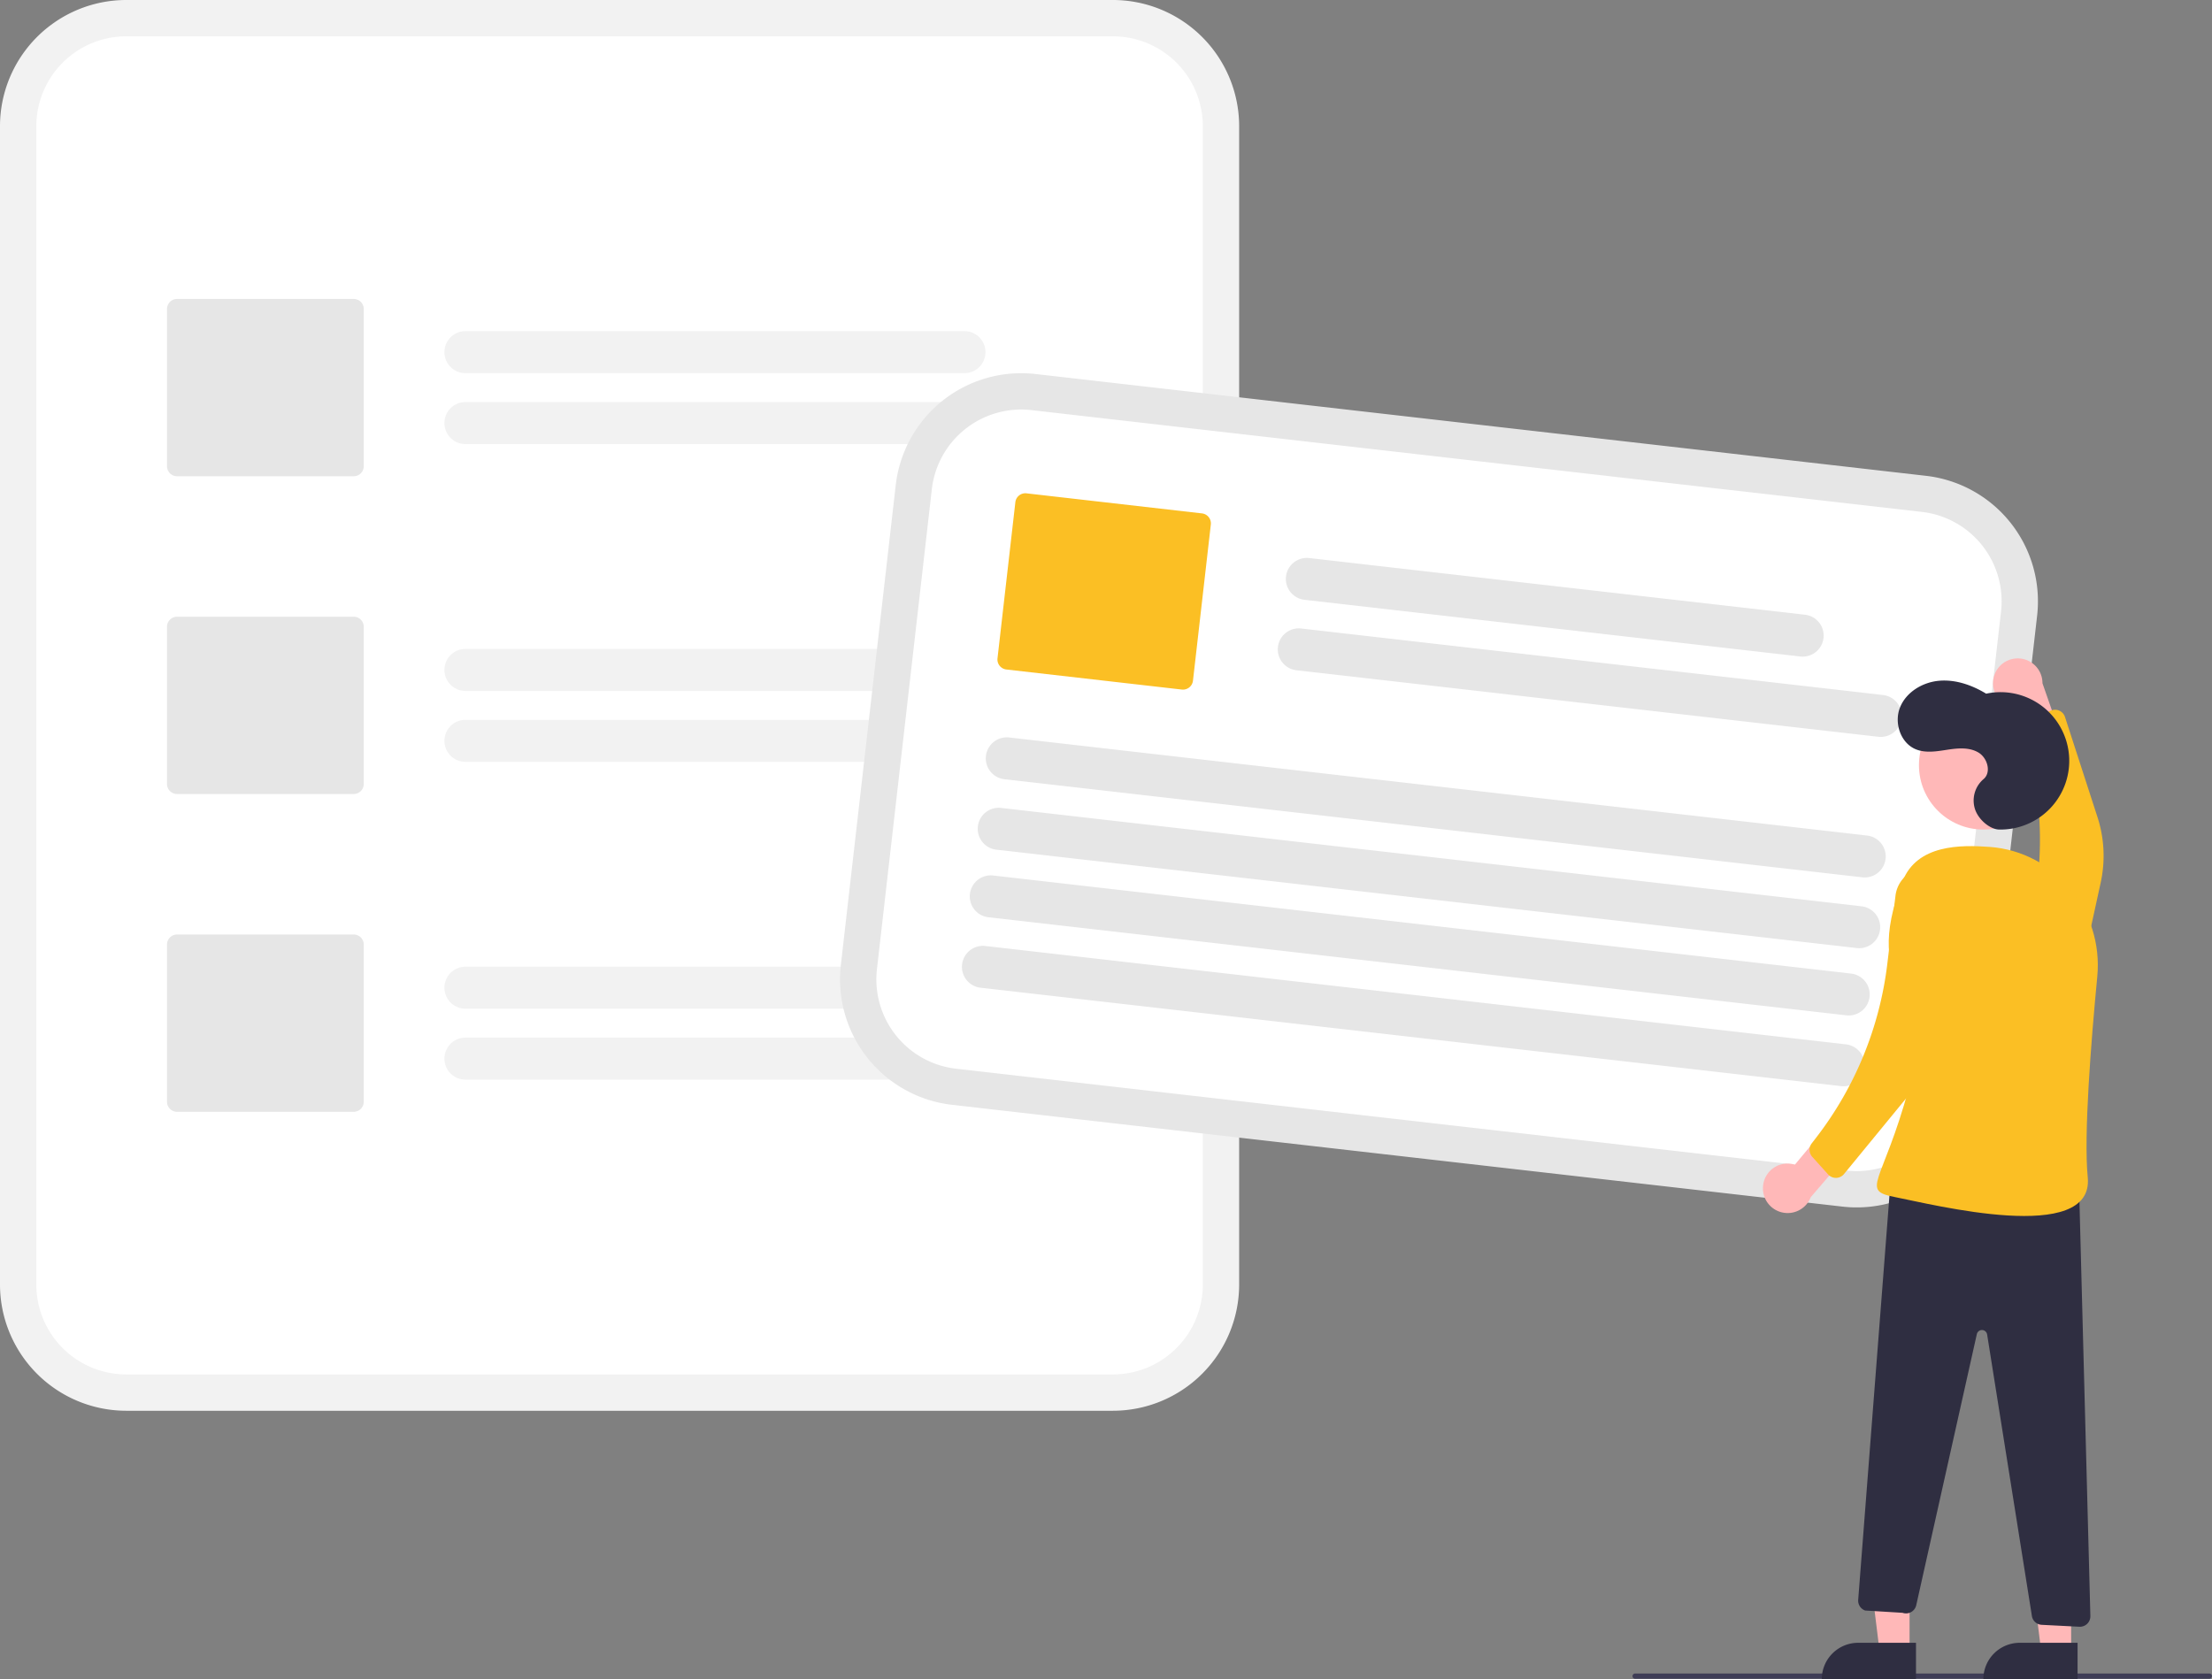 <svg
  xmlns="http://www.w3.org/2000/svg"
  width="843.579"
  height="640.517"
  viewBox="0 0 843.579 640.517"
>
  <rect x="0" y="0" width="843.579" height="640.517" fill="#808080" stroke="none"/>
  <path
    d="M602.654,129.742H226.335a48.179,48.179,0,0,0-48.125,48.125V619.743a48.179,48.179,0,0,0,48.125,48.125H602.654a48.179,48.179,0,0,0,48.125-48.125V177.867A48.179,48.179,0,0,0,602.654,129.742Z"
    transform="translate(-178.21 -129.742)"
    fill="#f2f2f2"
  />
  <path
    d="M602.654,143.596H226.335a34.309,34.309,0,0,0-34.271,34.271V619.743a34.309,34.309,0,0,0,34.271,34.271H602.654a34.309,34.309,0,0,0,34.271-34.271V177.867A34.309,34.309,0,0,0,602.654,143.596Z"
    transform="translate(-178.21 -129.742)"
    fill="#fff"
  />
  <path
    d="M546.018,272.081H355.716a8.014,8.014,0,0,1,0-16.028H546.018a8.014,8.014,0,1,1,0,16.028Z"
    transform="translate(-178.21 -129.742)"
    fill="#f2f2f2"
  />
  <path
    d="M579.076,299.129H355.716a8.014,8.014,0,0,1,0-16.028h223.36a8.014,8.014,0,0,1,0,16.028Z"
    transform="translate(-178.21 -129.742)"
    fill="#f2f2f2"
  />
  <path
    d="M546.018,393.295H355.716a8.014,8.014,0,0,1,0-16.028H546.018a8.014,8.014,0,1,1,0,16.028Z"
    transform="translate(-178.21 -129.742)"
    fill="#f2f2f2"
  />
  <path
    d="M579.076,420.343H355.716a8.014,8.014,0,0,1,0-16.028h223.36a8.014,8.014,0,0,1,0,16.028Z"
    transform="translate(-178.21 -129.742)"
    fill="#f2f2f2"
  />
  <path
    d="M546.018,514.508H355.716a8.014,8.014,0,0,1,0-16.028H546.018a8.014,8.014,0,1,1,0,16.028Z"
    transform="translate(-178.21 -129.742)"
    fill="#f2f2f2"
  />
  <path
    d="M579.076,541.556H355.716a8.014,8.014,0,0,1,0-16.028h223.36a8.014,8.014,0,0,1,0,16.028Z"
    transform="translate(-178.21 -129.742)"
    fill="#f2f2f2"
  />
  <path
    d="M313.087,311.408H245.742a3.847,3.847,0,0,1-3.843-3.843V247.617a3.847,3.847,0,0,1,3.843-3.843h67.346a3.847,3.847,0,0,1,3.843,3.843v59.947A3.847,3.847,0,0,1,313.087,311.408Z"
    transform="translate(-178.21 -129.742)"
    fill="#e6e6e6"
  />
  <path
    d="M313.087,432.621H245.742a3.847,3.847,0,0,1-3.843-3.843V368.831a3.847,3.847,0,0,1,3.843-3.843h67.346a3.847,3.847,0,0,1,3.843,3.843v59.947A3.847,3.847,0,0,1,313.087,432.621Z"
    transform="translate(-178.21 -129.742)"
    fill="#e6e6e6"
  />
  <path
    d="M313.087,553.834H245.742a3.847,3.847,0,0,1-3.843-3.843V490.044a3.847,3.847,0,0,1,3.843-3.843h67.346a3.847,3.847,0,0,1,3.843,3.843V549.992A3.847,3.847,0,0,1,313.087,553.834Z"
    transform="translate(-178.21 -129.742)"
    fill="#e6e6e6"
  />
  <path
    d="M934.165,547.652l2.985-26.109,14.969-130.908,2.985-26.109a48.179,48.179,0,0,0-42.346-53.281L573.097,272.406a48.179,48.179,0,0,0-53.281,42.346l-.008.067L498.884,497.81l-.008.067a48.179,48.179,0,0,0,42.346,53.281L880.884,589.998A48.179,48.179,0,0,0,934.165,547.652Z"
    transform="translate(-178.21 -129.742)"
    fill="#e6e6e6"
  />
  <path
    d="M920.401,546.079l3.536-30.924,13.868-121.278,3.536-30.923a34.309,34.309,0,0,0-30.156-37.943L571.523,286.171a34.309,34.309,0,0,0-37.942,30.156l-.008.067L512.648,499.384l-.008.068A34.309,34.309,0,0,0,542.796,537.394l339.662,38.84A34.309,34.309,0,0,0,920.401,546.079Z"
    transform="translate(-178.21 -129.742)"
    fill="#fff"
  />
  <path
    d="M864.804,380.158l-189.07-21.62a8.014,8.014,0,1,1,1.821-15.924l189.07,21.62a8.014,8.014,0,0,1-1.821,15.924Z"
    transform="translate(-178.21 -129.742)"
    fill="#e6e6e6"
  />
  <path
    d="M894.575,410.786,672.661,385.411a8.014,8.014,0,1,1,1.821-15.924l221.914,25.375a8.014,8.014,0,0,1-1.821,15.924Z"
    transform="translate(-178.21 -129.742)"
    fill="#e6e6e6"
  />
  <path
    d="M888.388,464.383,561.218,426.971a8.014,8.014,0,0,1,1.821-15.924l327.17,37.411a8.014,8.014,0,1,1-1.821,15.924Z"
    transform="translate(-178.21 -129.742)"
    fill="#e6e6e6"
  />
  <path
    d="M886.366,491.375l-328.221-37.531a8.014,8.014,0,0,1,1.821-15.924l328.221,37.531a8.014,8.014,0,0,1-1.821,15.924Z"
    transform="translate(-178.21 -129.742)"
    fill="#e6e6e6"
  />
  <path
    d="M882.366,517.039,555.197,479.628a8.014,8.014,0,1,1,1.821-15.924L884.187,501.115a8.014,8.014,0,0,1-1.821,15.924Z"
    transform="translate(-178.21 -129.742)"
    fill="#e6e6e6"
  />
  <path
    d="M880.345,544.032l-328.221-37.531a8.014,8.014,0,0,1,1.821-15.924l328.221,37.531a8.014,8.014,0,1,1-1.821,15.924Z"
    transform="translate(-178.21 -129.742)"
    fill="#e6e6e6"
  />
  <path
    d="M628.913,392.767l-66.91-7.651a3.847,3.847,0,0,1-3.381-4.254l6.81-59.559a3.847,3.847,0,0,1,4.254-3.381l66.91,7.651a3.847,3.847,0,0,1,3.381,4.254l-6.81,59.559A3.847,3.847,0,0,1,628.913,392.767Z"
    transform="translate(-178.21 -129.742)"
    fill="#fbbf24"
  />
  <path
    d="M1020.79,770.1h-219a1,1,0,0,1,0-2h219a1,1,0,0,1,0,2Z"
    transform="translate(-178.21 -129.742)"
    fill="#3f3d56"
  />
  <path
    d="M938.556,388.062a9.377,9.377,0,0,0,8.419,11.656l6.775,20.329,13.358-1.104-9.971-28.574a9.428,9.428,0,0,0-18.582-2.307Z"
    transform="translate(-178.21 -129.742)"
    fill="#ffb8b8"
  />
  <path
    d="M948.786,521.187l0,0a12.084,12.084,0,0,0,19.979-6.323l10.58-48.473a47.876,47.876,0,0,0-1.234-24.98L965.729,403.235a4,4,0,0,0-5.596-2.343l-8.081,4.046a4,4,0,0,0-2.05,4.694l.815,2.802a134.703,134.703,0,0,1,1.029,71.484l-6.581,25.33A12.084,12.084,0,0,0,948.786,521.187Z"
    transform="translate(-178.21 -129.742)"
    fill="#fbbf24"
  />
  <polygon
    points="728.243 629.901 716.811 629.9 711.374 585.804 728.247 585.805 728.243 629.901"
    fill="#ffb8b8"
  />
  <path
    d="M708.644,626.633H730.692a0,0,0,0,1,0,0v13.882a0,0,0,0,1,0,0H694.762a0,0,0,0,1,0,0v0A13.882,13.882,0,0,1,708.644,626.633Z"
    fill="#2f2e41"
  />
  <polygon
    points="789.864 629.901 778.432 629.9 772.995 585.804 789.868 585.805 789.864 629.901"
    fill="#ffb8b8"
  />
  <path
    d="M770.266,626.633h22.048a0,0,0,0,1,0,0v13.882a0,0,0,0,1,0,0H756.384a0,0,0,0,1,0,0v0A13.882,13.882,0,0,1,770.266,626.633Z"
    fill="#2f2e41"
  />
  <circle cx="756.383" cy="291.865" r="24.561" fill="#ffb8b8" />
  <path
    d="M850.611,581.784a9.377,9.377,0,0,1,12.092-7.779l13.726-16.454,12.034,5.903-19.71,22.965a9.428,9.428,0,0,1-18.142-4.633Z"
    transform="translate(-178.21 -129.742)"
    fill="#ffb8b8"
  />
  <path
    d="M940.574,446.166a26.205,26.205,0,1,0-4.91-51.825c-5.401-3.28-11.681-5.486-17.975-4.925s-12.518,4.298-14.872,10.162.175,13.594,6.027,15.977c3.752,1.528,7.989.787,11.993.171s8.372-1.018,11.856,1.048,5.051,7.605,1.93,10.188a10.738,10.738,0,0,0-3.084,11.82C933.107,442.839,937.388,446.098,940.574,446.166Z"
    transform="translate(-178.21 -129.742)"
    fill="#2f2e41"
  />
  <path
    d="M971.046,580.813l4.357,165.34a4,4,0,0,1-4.202,4.1l-14.352-.732a4,4,0,0,1-3.747-3.367L936.031,638.765a2,2,0,0,0-3.927-.122l-23.108,103.397a4,4,0,0,1-5.244,2.896l-14.244-.87a4,4,0,0,1-2.65-4.053l12.434-160.764Z"
    transform="translate(-178.21 -129.742)"
    fill="#2f2e41"
  />
  <path
    d="M978.038,502.283c2.403-25.055-16.019-47.718-41.126-49.501-10.818-.768-27.612-1.043-33.148,13.136-16.677,42.714,12.518,41.676,2.459,78.683s-18.943,39.128-5.141,41.8,75.867,18.447,73.318-7.6C972.833,562.791,975.641,527.275,978.038,502.283Z"
    transform="translate(-178.21 -129.742)"
    fill="#fbbf24"
  />
  <path
    d="M908.717,461.574l0,0a12.084,12.084,0,0,1,16.294,13.178l-7.839,48.991a47.876,47.876,0,0,1-10.265,22.807L881.447,577.574a4,4,0,0,1-6.065.139L869.335,570.997a4,4,0,0,1-.196-5.118l1.781-2.311a134.703,134.703,0,0,0,27.045-66.179l3.116-25.985A12.084,12.084,0,0,1,908.717,461.574Z"
    transform="translate(-178.21 -129.742)"
    fill="#fbbf24"
  />
</svg>
